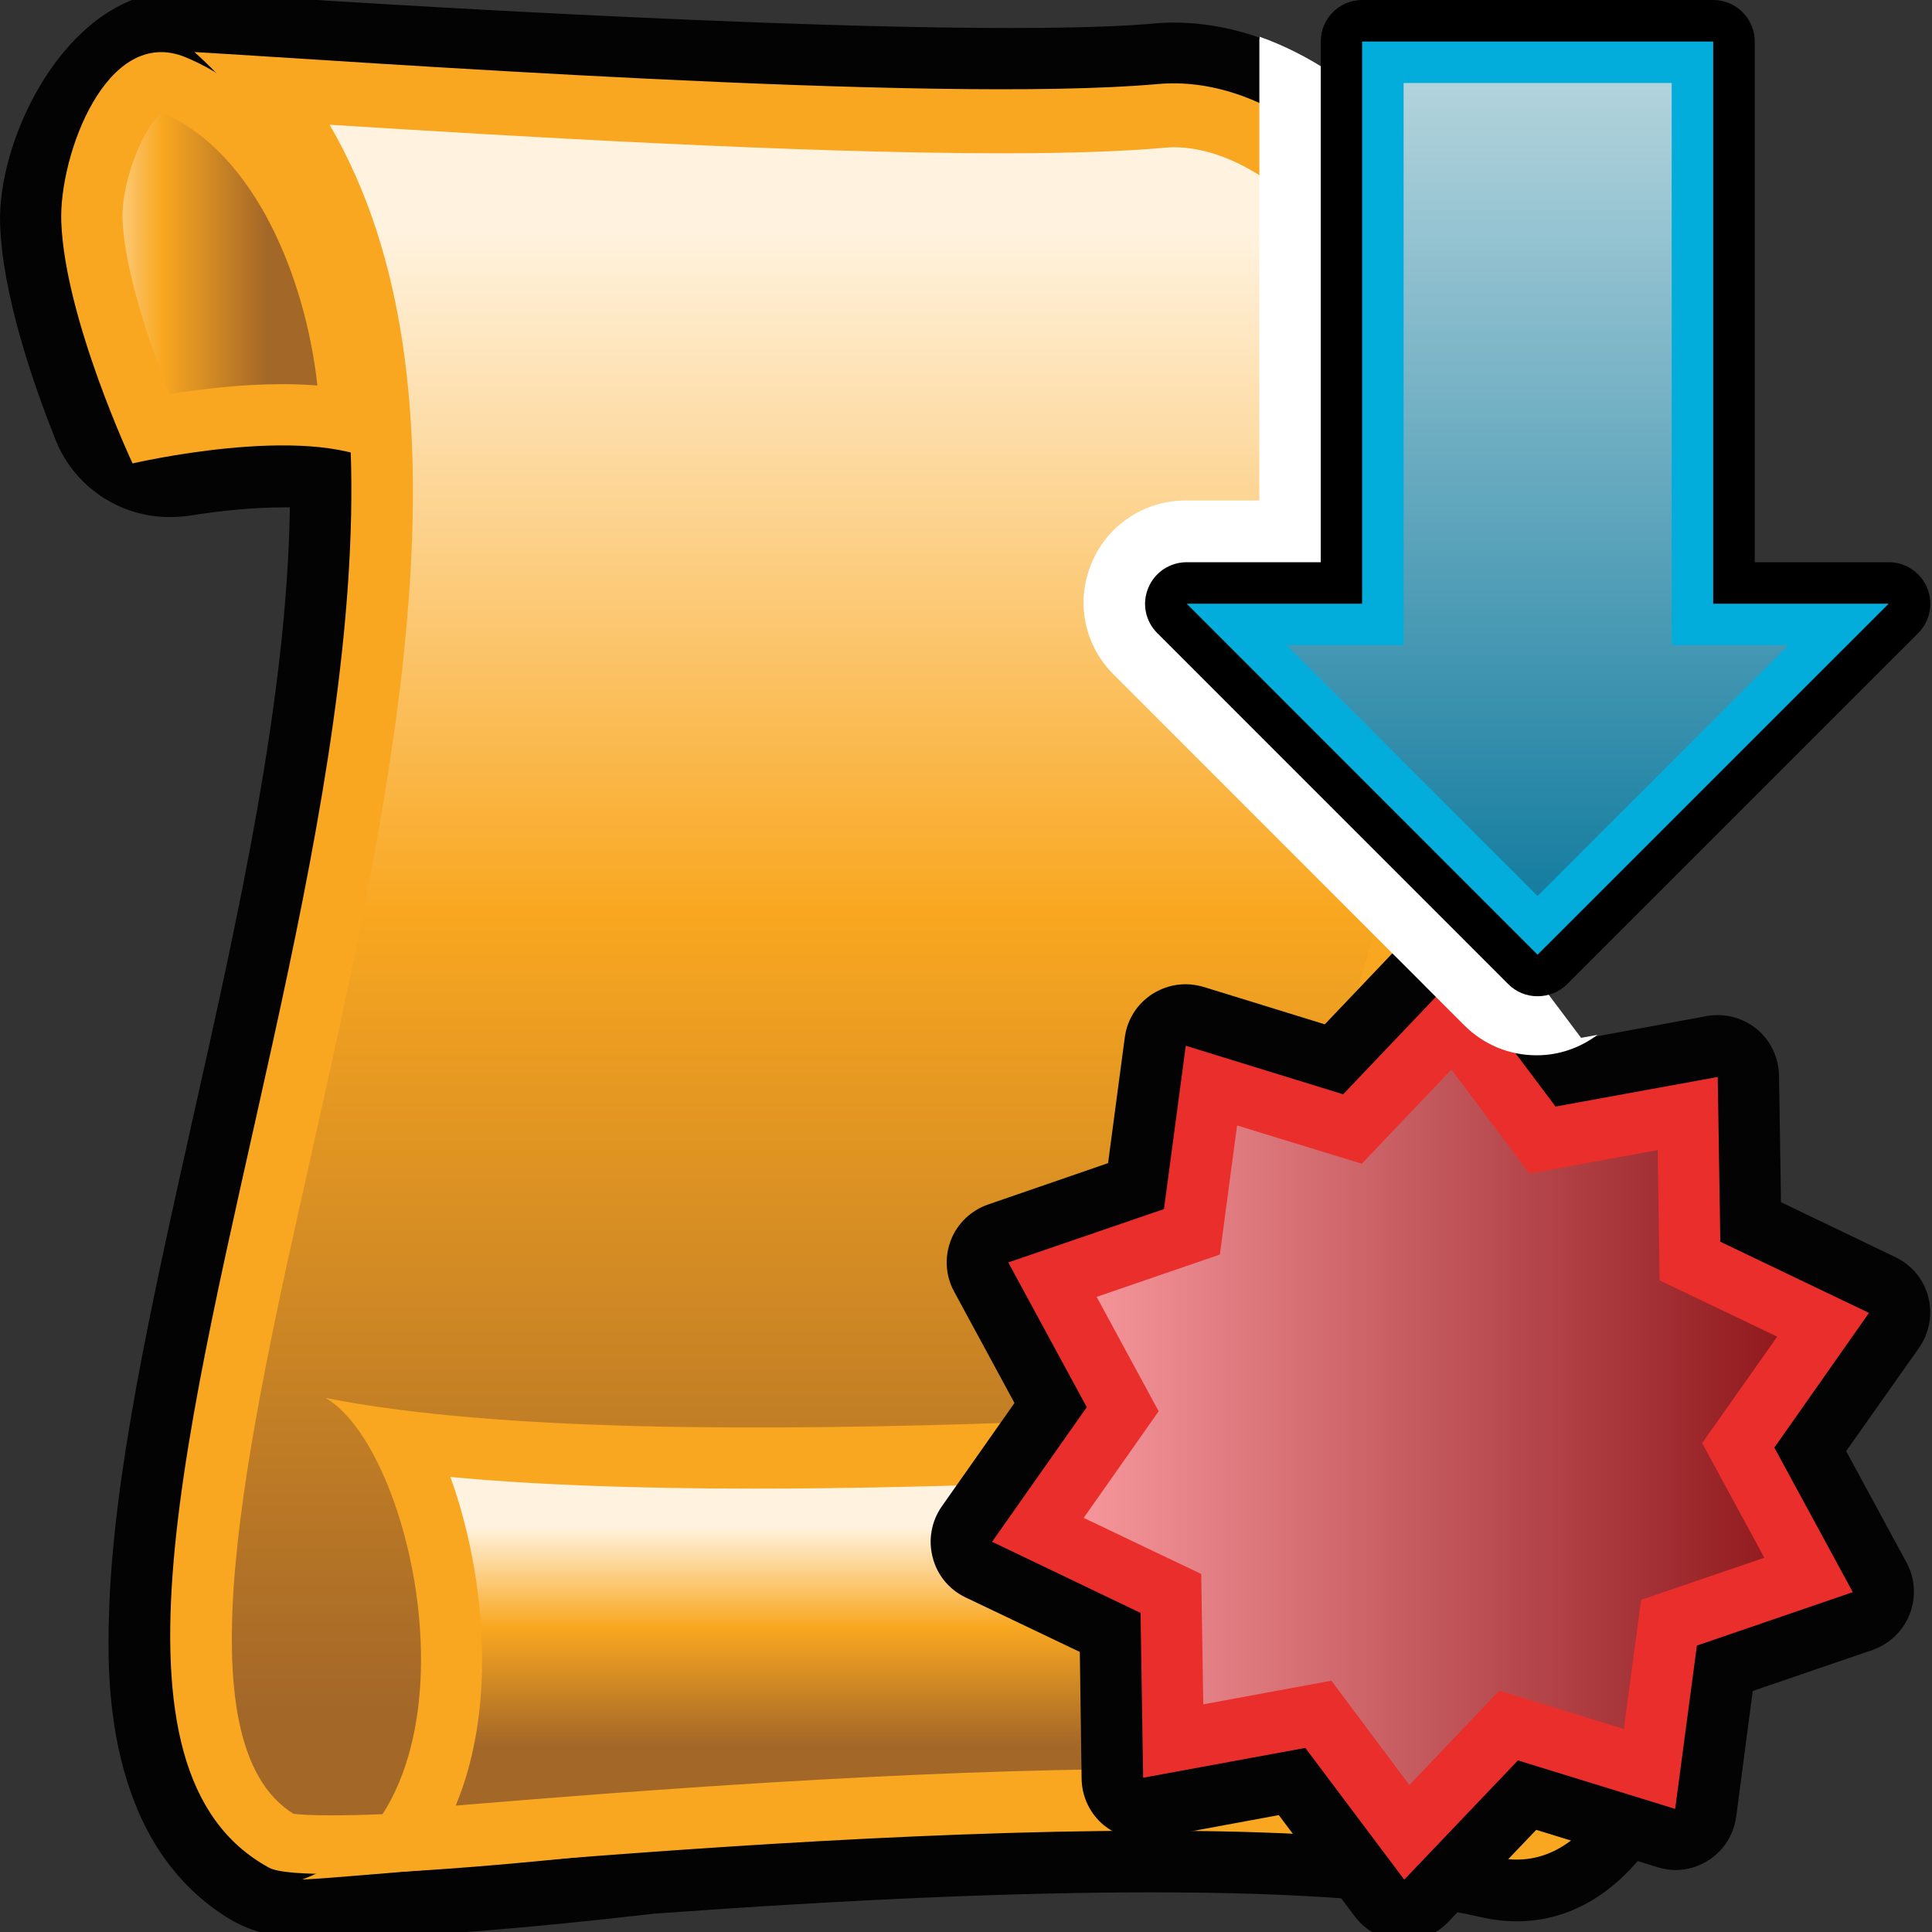 <?xml version="1.0" encoding="utf-8"?>
<!-- Generator: Adobe Illustrator 16.0.0, SVG Export Plug-In . SVG Version: 6.00 Build 0)  -->
<!DOCTYPE svg PUBLIC "-//W3C//DTD SVG 1.1//EN" "http://www.w3.org/Graphics/SVG/1.1/DTD/svg11.dtd">
<svg version="1.1" id="Layer_1" xmlns="http://www.w3.org/2000/svg" xmlns:xlink="http://www.w3.org/1999/xlink" x="0px" y="0px"
	 width="32px" height="32px" viewBox="0 0 32 32" enable-background="new 0 0 32 32" xml:space="preserve">
<rect x="0" y="0" width="32" height="32" fill="#333333" stroke="none"/>
<g>
	<g>
		<path id="path10819_36_" fill="#030303" d="M5.149,32.141c-0.193,0-0.385-0.026-0.566-0.082C4.306,32.021,4.04,31.928,3.8,31.783
			c-2.102-1.277-2.021-4.098-1.995-5.021c0.06-2.283,0.695-5.129,1.367-8.139c0.779-3.471,1.583-7.055,1.629-10.219
			c-0.041,0-0.079,0-0.121,0c-0.446,0-0.984,0.047-1.554,0.139C3.02,8.557,2.912,8.564,2.808,8.564
			c-0.821,0-1.574-0.496-1.886-1.275c-0.395-0.992-0.877-2.412-0.92-3.566C-0.05,2.395,0.954,0.19,2.587-0.117
			C2.709-0.141,2.833-0.15,2.959-0.15c0.072,0,0.146,0.004,0.218,0.012c0.418,0.037,8.704,0.602,13.571,0.602
			c1.255,0,1.963-0.039,2.333-0.072c0.116-0.012,0.235-0.018,0.358-0.018c1.301,0,2.634,0.641,3.754,1.805
			c1.851,1.928,2.884,4.994,2.757,8.199c-0.048,1.393-0.312,2.811-0.777,4.201c-1.077,3.209-1.612,5.674-1.635,7.53
			c0,0.05,0,0.101,0,0.146c0.86-0.035,1.672-0.063,2.272-0.063h0.23c0.516,0.008,1.012,0.215,1.382,0.574
			c1.067,1.037,1.245,3.28,0.952,5.049c-0.414,2.475-1.66,4.008-3.25,4.008c-0.191,0-0.389-0.023-0.579-0.066
			c-1.187-0.275-3.024-0.414-5.466-0.414c-2.264,0-4.953,0.115-8.229,0.352c-2.069,0.238-3.904,0.39-5.096,0.408l-0.479,0.033
			C5.234,32.141,5.193,32.141,5.149,32.141L5.149,32.141z"/>
		<path id="path3443_42_" fill="#F9A720" d="M6.288,7.676c0.18-2.018-0.703-5.68-3.207-6.725C1.765,0.4,0.973,2.582,1.015,3.678
			c0.063,1.619,1.181,3.998,1.181,3.998S5.064,7.004,6.288,7.676z"/>
		<path id="path3445_42_" fill="#F9A720" d="M24.211,14.201c-4.318,12.906,0.999,11.391,1.1,12.752
			c0.152,2.164-19.671,4.623-20.854,3.982c-5.84-3.172,6.413-23.249-1.237-30.073c2.471,0.141,12.256,0.862,15.956,0.53
			C22.652,1.082,26.613,7.021,24.211,14.201z"/>
		
			<linearGradient id="path10830_1_" gradientUnits="userSpaceOnUse" x1="382.984" y1="1700.952" x2="382.984" y2="1676.327" gradientTransform="matrix(1 0 0 1 -369.1 -1672.581)">
			<stop  offset="0" style="stop-color:#A36728"/>
			<stop  offset="0.539" style="stop-color:#F9A720"/>
			<stop  offset="1" style="stop-color:#FFF3E0"/>
		</linearGradient>
		<path id="path10830_38_" fill="url(#path10830_1_)" d="M5.475,30.068c-0.355,0-0.534-0.017-0.613-0.025
			c-1.89-1.174-0.779-6.135,0.297-10.934c1.343-5.999,2.843-12.687,0.3-17.043c2.983,0.188,7.763,0.473,11.15,0.473l0,0
			c1.096,0,1.99-0.031,2.658-0.09c0.058-0.006,0.112-0.01,0.174-0.01c0.945,0,2.013,0.697,2.854,1.863
			c1.377,1.914,2.354,5.441,0.954,9.623c-3.046,9.099-1.586,11.771,0.594,13.115C21.006,28.359,9.673,30.068,5.475,30.068
			L5.475,30.068z"/>
		<path id="path3447_42_" fill="#F9A720" d="M26.266,23.209c2.137,0.732,1.369,8.205-1.488,7.551c-5-1.148-18.307,0.32-19.773,0.371
			c3.146-1.164,1.939-7.074,0.388-7.977C11.078,24.283,23.331,23.092,26.266,23.209z"/>
		
			<linearGradient id="path10840_1_" gradientUnits="userSpaceOnUse" x1="386.066" y1="1701.499" x2="386.066" y2="1697.858" gradientTransform="matrix(1 0 0 1 -369.1 -1672.581)">
			<stop  offset="0" style="stop-color:#A36728"/>
			<stop  offset="0.539" style="stop-color:#F9A720"/>
			<stop  offset="1" style="stop-color:#FFF3E0"/>
		</linearGradient>
		<path id="path10840_38_" fill="url(#path10840_1_)" d="M7.548,29.906c0.216-0.516,0.355-1.111,0.411-1.768
			c0.1-1.158-0.083-2.525-0.499-3.675c1.394,0.131,3.066,0.193,5.046,0.193c3.127,0,6.439-0.16,9.104-0.289
			c1.752-0.082,3.264-0.156,4.188-0.156c0.072,0,0.144,0,0.209,0.002c0.281,0.275,0.649,1.55,0.363,3.254
			c-0.242,1.451-0.825,2.314-1.249,2.314l0,0c-0.036,0-0.075-0.007-0.118-0.017c-1.356-0.311-3.294-0.465-5.927-0.465
			C15.07,29.307,10.438,29.666,7.548,29.906L7.548,29.906z"/>
		
			<linearGradient id="path10849_1_" gradientUnits="userSpaceOnUse" x1="373.523" y1="1676.781" x2="370.295" y2="1676.781" gradientTransform="matrix(1 0 0 1 -369.1 -1672.581)">
			<stop  offset="0" style="stop-color:#A36728"/>
			<stop  offset="0.539" style="stop-color:#F9A720"/>
			<stop  offset="1" style="stop-color:#FFF3E0"/>
		</linearGradient>
		<path id="path10849_38_" fill="url(#path10849_1_)" d="M2.809,6.527C2.476,5.695,2.063,4.482,2.03,3.639
			C2.004,2.945,2.445,1.977,2.697,1.873c1.536,0.656,2.37,2.764,2.56,4.512C5.073,6.371,4.886,6.363,4.684,6.363
			C4.007,6.361,3.322,6.445,2.809,6.527L2.809,6.527z"/>
		<path id="path10851_4_" fill="#030303" d="M23.195,32.148c-0.297-0.021-0.573-0.164-0.752-0.402l-1.262-1.682l-2.063,0.381
			c-0.063,0.01-0.123,0.018-0.188,0.018c-0.23,0-0.459-0.08-0.645-0.23c-0.23-0.188-0.366-0.473-0.37-0.77l-0.03-2.102l-1.895-0.904
			c-0.271-0.131-0.469-0.371-0.542-0.662c-0.076-0.287-0.021-0.596,0.148-0.84l1.207-1.717l-0.999-1.844
			c-0.145-0.267-0.162-0.574-0.054-0.854c0.106-0.276,0.336-0.494,0.617-0.59l1.986-0.685l0.277-2.082
			c0.039-0.297,0.206-0.559,0.459-0.721c0.166-0.105,0.356-0.16,0.547-0.16c0.102,0,0.198,0.016,0.301,0.045l2.006,0.619
			l1.447-1.521c0.19-0.203,0.459-0.316,0.735-0.316c0.022,0,0.041,0,0.062,0.002c0.299,0.018,0.572,0.166,0.752,0.402l1.261,1.678
			l2.065-0.381c0.061-0.011,0.121-0.017,0.185-0.017c0.233,0,0.459,0.078,0.646,0.23c0.232,0.191,0.365,0.475,0.37,0.771
			l0.033,2.098l1.894,0.91c0.271,0.129,0.469,0.369,0.545,0.658c0.074,0.287,0.021,0.594-0.151,0.842l-1.209,1.713l1,1.846
			c0.144,0.264,0.161,0.572,0.053,0.854c-0.108,0.277-0.334,0.494-0.614,0.593l-1.986,0.68l-0.274,2.082
			c-0.04,0.295-0.206,0.562-0.459,0.722c-0.165,0.106-0.354,0.162-0.549,0.162c-0.099,0-0.198-0.019-0.298-0.048l-2.006-0.618
			l-1.454,1.521c-0.19,0.203-0.454,0.317-0.735,0.317C23.256,32.15,23.215,32.15,23.195,32.148z"/>
		<path id="path3251_4_" fill="#E92E2B" d="M30.688,26.371l-2.582,0.885l-0.36,2.705l-2.604-0.803l-1.883,1.975l-1.639-2.182
			l-2.686,0.494l-0.043-2.73l-2.459-1.178L18,23.307l-1.3-2.397l2.579-0.884l0.361-2.705l2.607,0.804l1.881-1.977l1.637,2.18
			l2.686-0.49l0.043,2.729l2.462,1.179l-1.567,2.231L30.688,26.371z"/>
		
			<linearGradient id="polygon10859_1_" gradientUnits="userSpaceOnUse" x1="387.049" y1="1696.222" x2="398.535" y2="1696.222" gradientTransform="matrix(1 0 0 1 -369.1 -1672.581)">
			<stop  offset="0" style="stop-color:#F5969B"/>
			<stop  offset="1" style="stop-color:#911A1E"/>
		</linearGradient>
		<polygon id="polygon10859_4_" fill="url(#polygon10859_1_)" points="22.052,27.838 19.93,28.229 19.896,26.07 17.949,25.141 
			19.191,23.375 18.164,21.48 20.205,20.779 20.49,18.641 22.555,19.275 24.04,17.715 25.334,19.438 27.456,19.049 27.488,21.207 
			29.436,22.139 28.193,23.902 29.223,25.801 27.182,26.498 26.896,28.637 24.834,28.002 23.344,29.566 		"/>
	</g>
	<path fill="#FFFFFF" d="M25.452,17.479c0.369,0,0.717-0.122,1.008-0.339l-0.272,0.05l-1.261-1.678
		c-0.017-0.022-0.043-0.032-0.061-0.052c0.094-0.296,0.188-0.593,0.292-0.903c0.466-1.39,0.729-2.808,0.777-4.201
		c0.127-3.205-0.906-6.271-2.757-8.199c-0.707-0.734-1.498-1.259-2.313-1.548c-0.001,0.019-0.006,0.037-0.006,0.057V8.29h-1.22
		c-0.688,0-1.302,0.411-1.56,1.04c-0.266,0.636-0.121,1.359,0.365,1.841l5.81,5.812C24.574,17.303,24.999,17.479,25.452,17.479z"/>
	<g>
		<path d="M25.467,16.501c-0.176,0-0.353-0.066-0.486-0.201l-5.813-5.814c-0.197-0.195-0.257-0.491-0.149-0.748
			c0.105-0.258,0.358-0.426,0.637-0.426h2.22V0.688C21.875,0.309,22.182,0,22.563,0h5.813c0.38,0,0.688,0.309,0.688,0.688v8.624
			h2.221c0.277,0,0.528,0.168,0.635,0.426c0.106,0.257,0.047,0.553-0.148,0.748L25.957,16.3
			C25.821,16.435,25.643,16.501,25.467,16.501L25.467,16.501z"/>
		<polygon fill="#03ADDB" points="25.467,15.813 31.282,9.999 28.376,9.999 28.376,0.688 22.561,0.688 22.561,9.999 19.655,9.999 		
			"/>
		
			<linearGradient id="SVGID_1_" gradientUnits="userSpaceOnUse" x1="-1526.443" y1="-596.479" x2="-1526.443" y2="-609.944" gradientTransform="matrix(1 0 0 -1 1551.91 -595.104)">
			<stop  offset="0" style="stop-color:#B2D3DC"/>
			<stop  offset="1" style="stop-color:#157DA0"/>
		</linearGradient>
		<polygon fill="url(#SVGID_1_)" points="21.313,10.687 23.248,10.687 23.248,1.375 27.688,1.375 27.688,10.687 29.621,10.687 
			25.467,14.841 		"/>
	</g>
</g>
</svg>
